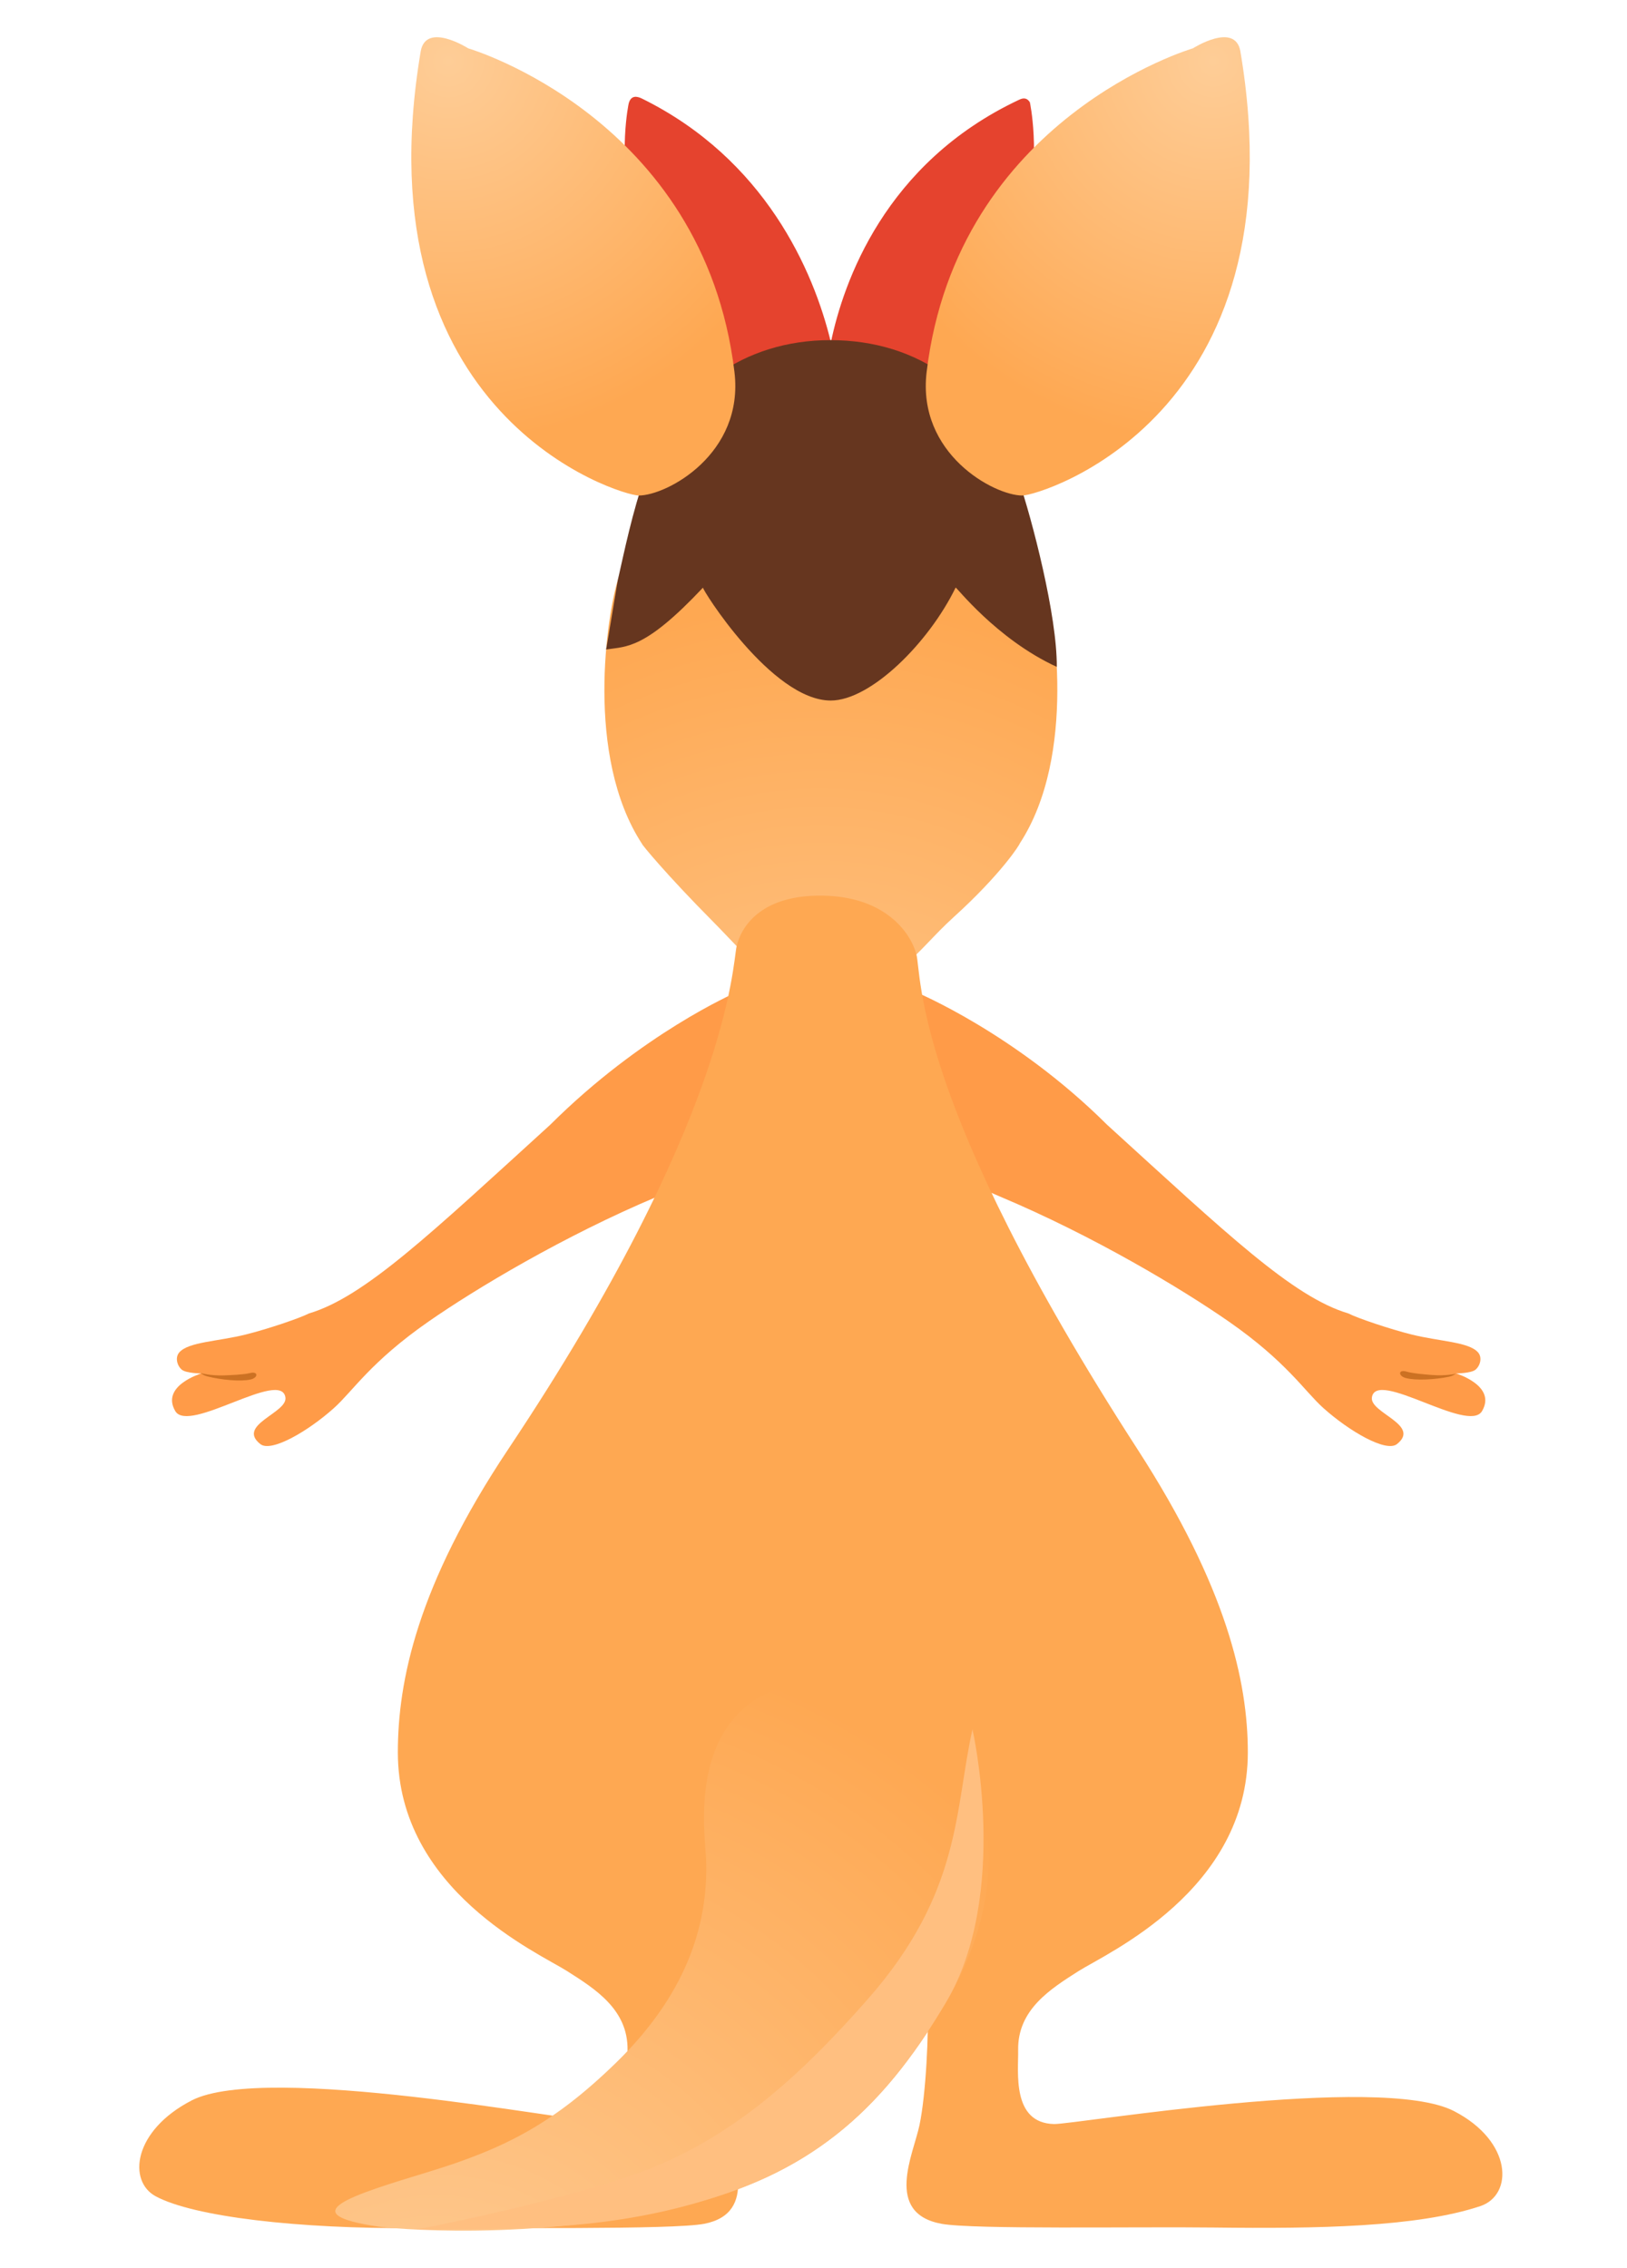 <?xml version="1.0" encoding="utf-8"?>
<!-- Generator: Adobe Illustrator 17.0.0, SVG Export Plug-In . SVG Version: 6.00 Build 0)  -->
<!DOCTYPE svg PUBLIC "-//W3C//DTD SVG 1.1//EN" "http://www.w3.org/Graphics/SVG/1.1/DTD/svg11.dtd">
<svg version="1.1" id="图层_1" xmlns="http://www.w3.org/2000/svg" xmlns:xlink="http://www.w3.org/1999/xlink" x="0px" y="0px"
	 width="367.068px" height="511.671px" viewBox="0 0 367.068 511.671" enable-background="new 0 0 367.068 511.671"
	 xml:space="preserve">
<g id="形状_13_12_">
	<g>
		<path fill="#FF9B48" d="M165.836,224.035c0,0-20.963,9.065-41.707,29.737c-26.979,24.558-41.856,38.82-54.424,42.559
			c-2.046,1.062-9.39,3.541-14.212,4.742c-6.357,1.589-12.911,1.665-15.02,4.018c-1.067,1.188-0.471,3.095,0.545,3.928
			c1.015,0.837,4.391,0.85,4.391,0.85s-9.214,2.767-5.867,8.49c3.048,5.214,23.942-9.596,24.854-3.06
			c0.486,3.491-11.117,6.178-5.655,10.51c2.457,1.948,10.832-2.947,16.633-8.161c4.233-3.802,8.261-10.411,21.324-19.499
			c10.591-7.365,30.456-19.292,51.583-28.18C195.468,250.116,165.836,224.035,165.836,224.035z"/>
	</g>
</g>
<g id="形状_14_22_">
	<g>
		<path fill="#CC7123" d="M56.372,309.788c-1.345,0.35-4.346,0.464-5.813,0.52c-3.011,0.109-5.271-0.509-5.271-0.509
			s0.503,0.487,1.552,0.749c3.053,0.767,7.326,1.193,9.644,0.697C58.305,310.862,58.309,309.285,56.372,309.788z"/>
	</g>
</g>
<g id="形状_13_10_">
	<g>
		<path fill="#FF9B48" d="M328.5,309.868c0,0,3.379-0.013,4.392-0.85c1.017-0.833,1.611-2.74,0.544-3.928
			c-2.106-2.353-8.663-2.429-15.018-4.018c-4.82-1.201-12.166-3.68-14.215-4.742c-12.568-3.739-27.443-18.001-54.424-42.559
			C229.038,233.1,206.6,223.816,206.6,223.816s-28.159,26.299,19.026,46.152c21.13,8.888,40.992,20.815,51.585,28.18
			c13.063,9.088,17.088,15.697,21.324,19.499c5.802,5.214,14.175,10.109,16.633,8.161c5.463-4.332-6.141-7.019-5.655-10.51
			c0.911-6.537,21.806,8.274,24.854,3.06C337.716,312.635,328.5,309.868,328.5,309.868z"/>
	</g>
</g>
<g id="脸_5_">
	<g>
		
			<radialGradient id="SVGID_1_" cx="571.595" cy="228.732" r="135.807" gradientTransform="matrix(0.986 0.013 0.014 -1.099 -382.003 528.86)" gradientUnits="userSpaceOnUse">
			<stop  offset="0" style="stop-color:#FECD97"/>
			<stop  offset="1" style="stop-color:#FEA852"/>
		</radialGradient>
		<path fill="url(#SVGID_1_)" d="M235.532,130.859c-2.337-7.503-4.559-18.354-7.67-27.377c-7.005-20.313-23.25-27.024-40.523-26.74
			c-17.439,0.288-33.981,7.754-40.564,26.819c-3.115,9.025-5.063,19.877-7.404,27.379c-2.341,7.504-7.522,39.57,5.485,59.465
			c-0.065,0.137,5.554,6.982,15.908,17.423c8.509,8.582,13.384,15.628,24.212,16.298c0.067,0.007,0.132,0.018,0.196,0.02
			c0.078,0.002,0.152,0,0.228,0.002c0.891,0.041,1.814,0.045,2.79-0.002c0.172-0.009,0.344-0.038,0.513-0.074
			c13.503-0.925,17.937-9.439,26.367-17.074c10.883-9.857,15.049-16.543,14.987-16.68
			C243.043,170.423,237.871,138.363,235.532,130.859z"/>
	</g>
</g>
<g id="形状_14_20_">
	<g>
		<path fill="#CC7123" d="M323.143,310.225c-1.465-0.117-4.459-0.358-5.788-0.765c-1.912-0.586-1.974,0.99-0.174,1.451
			c2.295,0.594,6.584,0.349,9.666-0.289c1.06-0.217,1.583-0.682,1.583-0.682S326.144,310.462,323.143,310.225z"/>
	</g>
</g>
<radialGradient id="SVGID_2_" cx="413.588" cy="312.752" r="100.213" gradientTransform="matrix(0.986 0 0 -1.022 -1.791 526.99)" gradientUnits="userSpaceOnUse">
	<stop  offset="0" style="stop-color:#FFC07D"/>
	<stop  offset="0.571" style="stop-color:#FEB162"/>
	<stop  offset="1" style="stop-color:#FEA852"/>
</radialGradient>
<path fill="url(#SVGID_2_)" d="M333.942,497.746c-14.226,4.712-36.502,5.109-60.05,4.819c-17.491-0.215-54.469,0.479-61.528-0.851
	c-12.926-2.435-6.315-15.62-4.916-22.262c1.437-6.83,2.153-20.799,1.807-28.2c-0.114-2.447-0.245-7.068-4.532-6.838
	c-4.655,1.417-9.04,2.227-13.088,2.614c-0.027,0.005-0.056,0.009-0.083,0.009c-0.33,0.031-0.658,0.063-0.982,0.086
	c-0.225,0.018-0.455,0.036-0.685,0.049c-0.212,0.018-0.424,0.031-0.634,0.045c-0.312,0.018-0.629,0.031-0.948,0.045
	c-0.156,0.009-0.313,0.018-0.468,0.023c-0.313,0.009-0.629,0.018-0.949,0.023c-0.17,0.005-0.341,0.009-0.509,0.009
	c-0.243,0.005-0.491,0.005-0.736,0.005s-0.493,0-0.736-0.005c-0.168,0-0.34-0.004-0.509-0.009c-0.319-0.005-0.636-0.013-0.951-0.023
	c-0.154-0.005-0.31-0.013-0.466-0.023c-0.319-0.013-0.638-0.027-0.949-0.045c-0.21-0.014-0.421-0.027-0.633-0.045
	c-0.23-0.013-0.46-0.031-0.685-0.049c-0.326-0.023-0.652-0.054-0.982-0.086c-0.027,0-0.056-0.005-0.082-0.009
	c-4.048-0.387-8.433-1.196-13.088-2.614c-4.287-0.229-4.418,4.391-4.532,6.838c-0.346,7.401,0.37,21.37,1.807,28.2
	c1.399,6.641,7.426,19.826-4.916,22.262c-7.048,1.391-47.599,0.841-65.09,0.977c-26.636,0.206-50.153-2.574-58.699-7.171
	c-6.332-3.406-5.137-14.784,8.111-21.632c16.658-8.612,85.93,4.858,90.507,4.534c9.669-0.684,7.745-10.991,7.828-15.881
	c0.159-9.138-7.295-13.812-13.657-17.852c-6.362-4.04-38.161-18.154-38.161-49.319c0-16.022,4.356-37.626,24.892-68.395
	c49.999-74.915,50.603-109.278,51.529-113.435c0.927-4.157,5.217-11.7,19.467-11.47c14.25,0.231,19.879,8.532,21.108,13.287
	s-0.896,33.096,49.876,111.618c20.088,31.068,24.892,52.374,24.892,68.395c0,31.165-31.799,45.279-38.161,49.319
	s-13.815,8.715-13.657,17.852c0.082,4.891-1.498,16.467,8.109,16.673c4.586,0.104,73.566-11.531,90.226-2.919
	C341.288,483.142,341.463,495.255,333.942,497.746z"/>
<g id="形状_3_拷贝_4_">
	<g>
		<path fill="#E5432E" d="M232.348,23.078c-0.763-1.206-1.698-0.918-2.468-0.553c-30.323,14.279-39.616,41.24-42.422,54.705
			c-3.9-16.245-14.92-41.317-42.602-54.981c-1.141-0.562-2.509-0.824-3.017,1.104c0,0-9.886,45.176,35.699,68.343
			c-9.413,7.275-19.438,16.657,9.65,4.36c31.561,13.394,18.541,2.445,9.466-4.269C242.399,68.616,232.348,23.078,232.348,23.078z"/>
	</g>
</g>
<path fill="#66361F" d="M187.422,158.051c9.016,0,22.11-13.008,28.176-25.48c-0.054-0.443,9.122,11.588,22.818,17.885
	c0.126-11.309-5.565-33.363-8.676-42.385c-7.005-20.313-22.547-31.32-42.402-31.329c-19.421-0.009-35.057,11.011-41.64,30.076
	c-3.115,9.025-4.793,17.374-6.328,24.122c-0.072,0.317-2.516,15.203-2.621,15.597c4.671-0.72,8.729,0,21.856-13.965
	C158.18,132.627,174.064,158.051,187.422,158.051z"/>
<g id="形状_9_6_">
	<g>
		
			<radialGradient id="SVGID_3_" cx="484.58" cy="484.098" r="86.702" gradientTransform="matrix(0.986 0 0 -0.994 -376.645 494.995)" gradientUnits="userSpaceOnUse">
			<stop  offset="0" style="stop-color:#FECD97"/>
			<stop  offset="1" style="stop-color:#FEA852"/>
		</radialGradient>
		<path fill="url(#SVGID_3_)" d="M165.7,83.924c-6.896-57.46-60.065-73.016-60.065-73.016s-9.403-5.997-10.698,0.553
			c-13.987,82.554,45.072,100.333,49.162,100.336C150.456,111.803,167.918,102.405,165.7,83.924z"/>
	</g>
</g>
<radialGradient id="SVGID_4_" cx="-14.234" cy="1213.027" r="179.322" gradientTransform="matrix(-0.594 -0.712 -0.77 0.654 1020.054 -263.665)" gradientUnits="userSpaceOnUse">
	<stop  offset="0" style="stop-color:#FECD97"/>
	<stop  offset="1" style="stop-color:#FEA852"/>
</radialGradient>
<path fill="url(#SVGID_4_)" d="M159.31,419.71c0.507,15.2-4.942,30.711-20.364,45.71c-13.976,13.593-24.944,19.292-42.148,24.545
	c-17.66,5.392-31.185,9.496-11.278,12.417c1.268,0.186,34.137,3.753,69.18-4.854c26.887-6.603,43.791-20.352,58.716-45.752
	c26.327-44.803-5.942-82.943-38.045-70.803C154.929,388.702,159.115,413.86,159.31,419.71z"/>
<path fill="#FFBF80" d="M195.644,451.201c-15.045,17.061-30.961,31.859-52.624,39.423C123.928,497.29,94.012,503,94.012,503
	c22.479-0.199,43.896,0.483,68.204-7.573c24.675-8.178,38.407-22.162,51.202-43.651c14.529-24.403,5.978-61.609,5.978-61.609
	C215.334,408.343,217.008,426.973,195.644,451.201z"/>
<g id="形状_9_8_">
	<g>
		
			<radialGradient id="SVGID_5_" cx="-37.731" cy="484.098" r="86.702" gradientTransform="matrix(-0.986 0 0 -0.994 236.519 494.995)" gradientUnits="userSpaceOnUse">
			<stop  offset="0" style="stop-color:#FECD97"/>
			<stop  offset="1" style="stop-color:#FEA852"/>
		</radialGradient>
		<path fill="url(#SVGID_5_)" d="M279.822,11.461c-1.294-6.55-10.698-0.553-10.698-0.553s-53.169,15.556-60.065,73.016
			c-2.218,18.48,15.244,27.879,21.601,27.873C234.75,111.794,293.809,94.016,279.822,11.461z"/>
	</g>
</g>
</svg>
